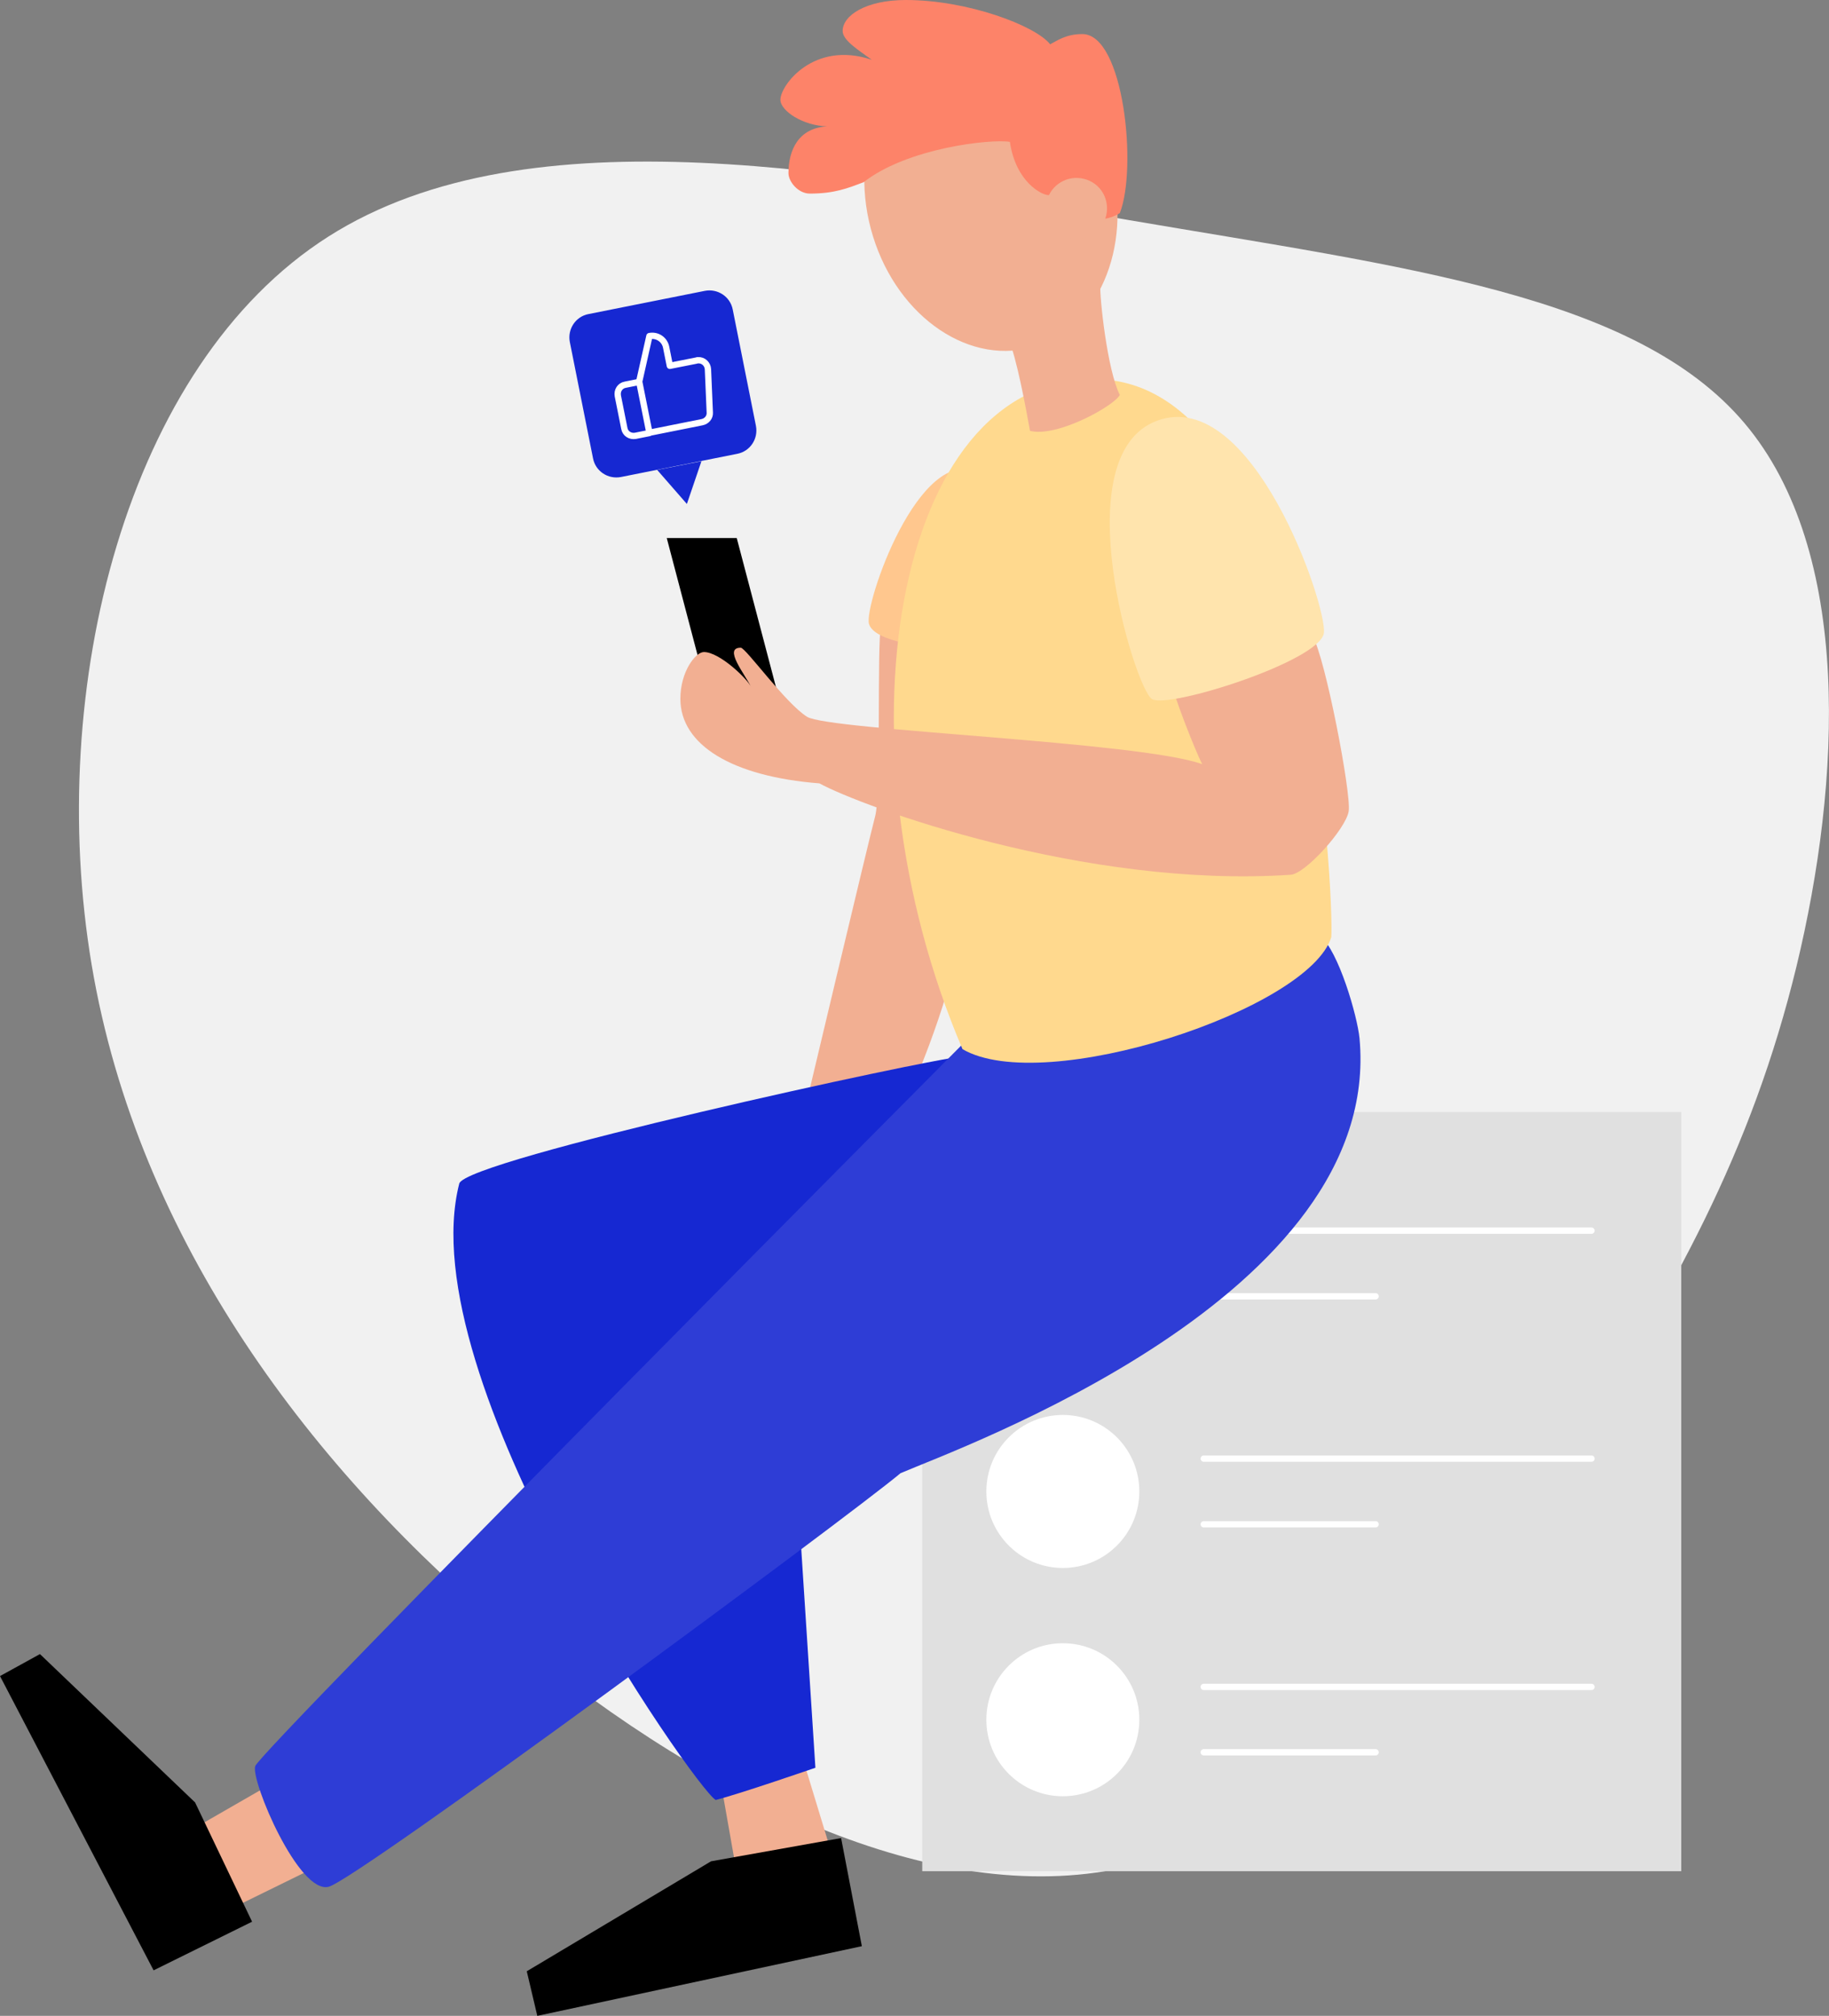 <?xml version="1.0" encoding="utf-8"?>
<!-- Generator: Adobe Illustrator 25.0.0, SVG Export Plug-In . SVG Version: 6.00 Build 0)  -->
<svg version="1.1" id="Layer_1" xmlns="http://www.w3.org/2000/svg" xmlns:xlink="http://www.w3.org/1999/xlink" x="0px" y="0px"
	 viewBox="0 0 590.6 650.8" style="enable-background:new 0 0 590.6 650.8;" xml:space="preserve">
<rect x="0" y="0" width="590.6" height="650.8" fill="#808080" stroke="none"/>
<style type="text/css">
	.st0{fill:#F1F1F1;}
	.st1{fill:#F2AF92;}
	.st2{fill:#E0E0E0;}
	.st3{fill:#A4A4A4;}
	.st4{fill:none;stroke:#FFFFFF;stroke-width:2.04;stroke-linecap:round;stroke-linejoin:round;}
	.st5{fill:#FFFFFF;}
	.st6{fill:#1628D2;}
	.st7{fill:#2E3DD6;}
	.st8{fill:#FFC78E;}
	.st9{fill:#FFD98E;}
	.st10{fill:#FFE4AD;}
	.st11{fill:#FD8369;}
</style>
<path class="st0" d="M563.3,136.6c35.1,41.5,31.2,115.8,16.8,175.4c-14.5,59.7-39.6,105-74.8,159S425,587.9,365.2,602.4
	S231.4,583,166.2,529S44.6,400.7,29.6,311.5c-15-89.3,11.2-193.6,76.4-235.1s169.5-20.3,258.8-5.3
	C453.9,86.3,528.2,95.1,563.3,136.6z"/>
<path class="st1" d="M284.5,201.7c-1.4,6.6,0.1,54.3-1.9,61.8c-2,7.5-23.8,99.3-23.8,99.3l34.8-9.6c0,0,12.2-26.8,16.6-50.9
	C314.1,281,313.6,202.1,284.5,201.7z"/>
<polygon points="250.8,222.7 228.2,222.7 215.3,173.7 237.9,173.7 "/>
<rect x="297.8" y="359" class="st2" width="245.1" height="245.1"/>
<circle class="st3" cx="343.2" cy="407.9" r="24.7"/>
<line class="st4" x1="388.7" y1="397.3" x2="513.9" y2="397.3"/>
<line class="st4" x1="388.7" y1="418.5" x2="444.2" y2="418.5"/>
<line class="st4" x1="388.7" y1="470.9" x2="513.9" y2="470.9"/>
<line class="st4" x1="388.7" y1="492.1" x2="444.2" y2="492.1"/>
<line class="st4" x1="388.7" y1="544.6" x2="513.9" y2="544.6"/>
<line class="st4" x1="388.7" y1="565.7" x2="444.2" y2="565.7"/>
<circle class="st5" cx="343.2" cy="481.5" r="24.7"/>
<circle class="st5" cx="343.2" cy="555.2" r="24.7"/>
<polygon class="st1" points="63.8,589.6 86.9,576.3 101.5,603 74.6,616.2 "/>
<polygon class="st1" points="232.9,576.3 238.1,605.8 269.2,600.5 259,567 "/>
<path class="st6" d="M310.1,341.2c-9.2,0.5-159.8,33.2-161.8,40.9c-16.1,62.9,76,195,82.8,199c7.3-1.8,32.2-10.4,32.2-10.4
	l-5.7-88.1L310.1,341.2z"/>
<polygon points="81.4,620.4 63,581.9 12.9,534 0,541.1 49.6,636.1 "/>
<polygon points="271.6,593.4 229.6,600.9 170.1,636.4 173.5,650.8 278.3,628.3 "/>
<path class="st7" d="M426.3,302.2c5.9,4.7,12,25.8,12.7,33c7.7,83.2-129.2,132.2-148.2,140.4c-18,15-175,130.8-184.6,133.5
	s-25.2-34-23.8-38.9S313.9,334,313.9,334L426.3,302.2z"/>
<path class="st8" d="M316.2,152.5c-19.4-9.6-37.3,42.9-35.6,48.9s19.5,7.7,24,7.7S316.2,152.5,316.2,152.5z"/>
<path class="st9" d="M353.3,122.4c70.7,0,77.4,168.6,76.6,180.1c-7.1,23.4-92.8,51.6-119.1,36.2
	C268.9,240.6,288.2,122.4,353.3,122.4z"/>
<path class="st1" d="M423.9,205.5c4,6.7,12.5,50.7,11.6,56.4s-14,20.2-18.7,20.5c-66.5,4.5-138.7-22.1-152.2-29.5
	c-28.2-2.2-44.9-12.4-44.9-27.3c0-8.8,4.9-15.1,7.6-15.1c5.1,0,14.2,8.8,15.3,11.4c-2.2-4.5-9.1-12.8-3.4-12.8
	c1.6,0,14.4,17.9,21.4,22.3c7,4.4,107.4,8,127.6,15.3c-2.6-5.1-9.8-23.7-9.9-26.4S423.9,205.5,423.9,205.5z"/>
<path class="st6" d="M190,101.4l37.6-7.5c4.2-0.8,8.2,1.9,9,6l7.5,37.6c0.8,4.2-1.9,8.2-6,9l-37.6,7.5c-4.2,0.8-8.2-1.9-9-6
	l-7.5-37.6C183.2,106.2,185.9,102.2,190,101.4z"/>
<path class="st4" d="M216.3,118.1l-1.2-6c-0.5-2.5-2.9-4.1-5.4-3.6c0,0,0,0,0,0l-3.3,14.7l3.3,16.5l17-3.4c1.5-0.3,2.6-1.6,2.5-3.1
	l-0.6-14c-0.1-1.7-1.5-3-3.2-2.9c-0.2,0-0.3,0-0.5,0.1L216.3,118.1z M209.7,139.8l-4.5,0.9c-1.7,0.3-3.3-0.7-3.6-2.4c0,0,0,0,0,0
	l-2.1-10.5c-0.3-1.7,0.7-3.3,2.4-3.6l4.5-0.9"/>
<polygon class="st6" points="221.8,162.7 226.5,148.9 212.2,151.7 "/>
<path class="st10" d="M373.7,135.8c30.6-11.2,54.8,59.5,53.8,68.5s-50,24.6-55.5,21.4S343.3,146.9,373.7,135.8z"/>
<path class="st1" d="M355.3,91.7c-0.3,4.2,2.3,28,6.3,35.8c-1.8,3.5-20.2,13.8-29,11.6c-1.2-6.6-4.4-24.2-7-29.6
	C330.4,106.9,355.3,91.7,355.3,91.7z"/>
<ellipse transform="matrix(0.967 -0.257 0.257 0.967 -5.643 84.15)" class="st1" cx="319.8" cy="63.7" rx="40.1" ry="50.3"/>
<path class="st11" d="M338.7,63c-2.2,0.1-10.7-4.2-12.6-17.2c-6.1-1-33,1.9-47.2,13c-5.2,2-9.5,3.7-17.4,3.7c-3.8,0-6.9-3.9-6.9-6.6
	c0-7.4,3.2-14.6,12.5-15.1c-7.8-0.2-15.1-5-15.1-8.6c0-4.7,10.8-19.2,29.5-12.9c-4.4-3.2-9.4-6.3-9.4-9.3C272.1,5,279.6,0,292.5,0
	c20,0,41.9,8.3,46.6,14.3c2.2-1.1,5-3.3,10.4-3.3c13.4,0,17.8,43.3,12.1,57.8c-1.4,0.9-3,1.5-4.7,1.8"/>
<path class="st1" d="M338.3,64c1.8-5.1,7.4-7.8,12.6-6s7.8,7.4,6,12.6c-1.8,5.1-7.4,7.8-12.6,6c-0.4-0.1-0.7-0.3-1-0.4"/>
</svg>
